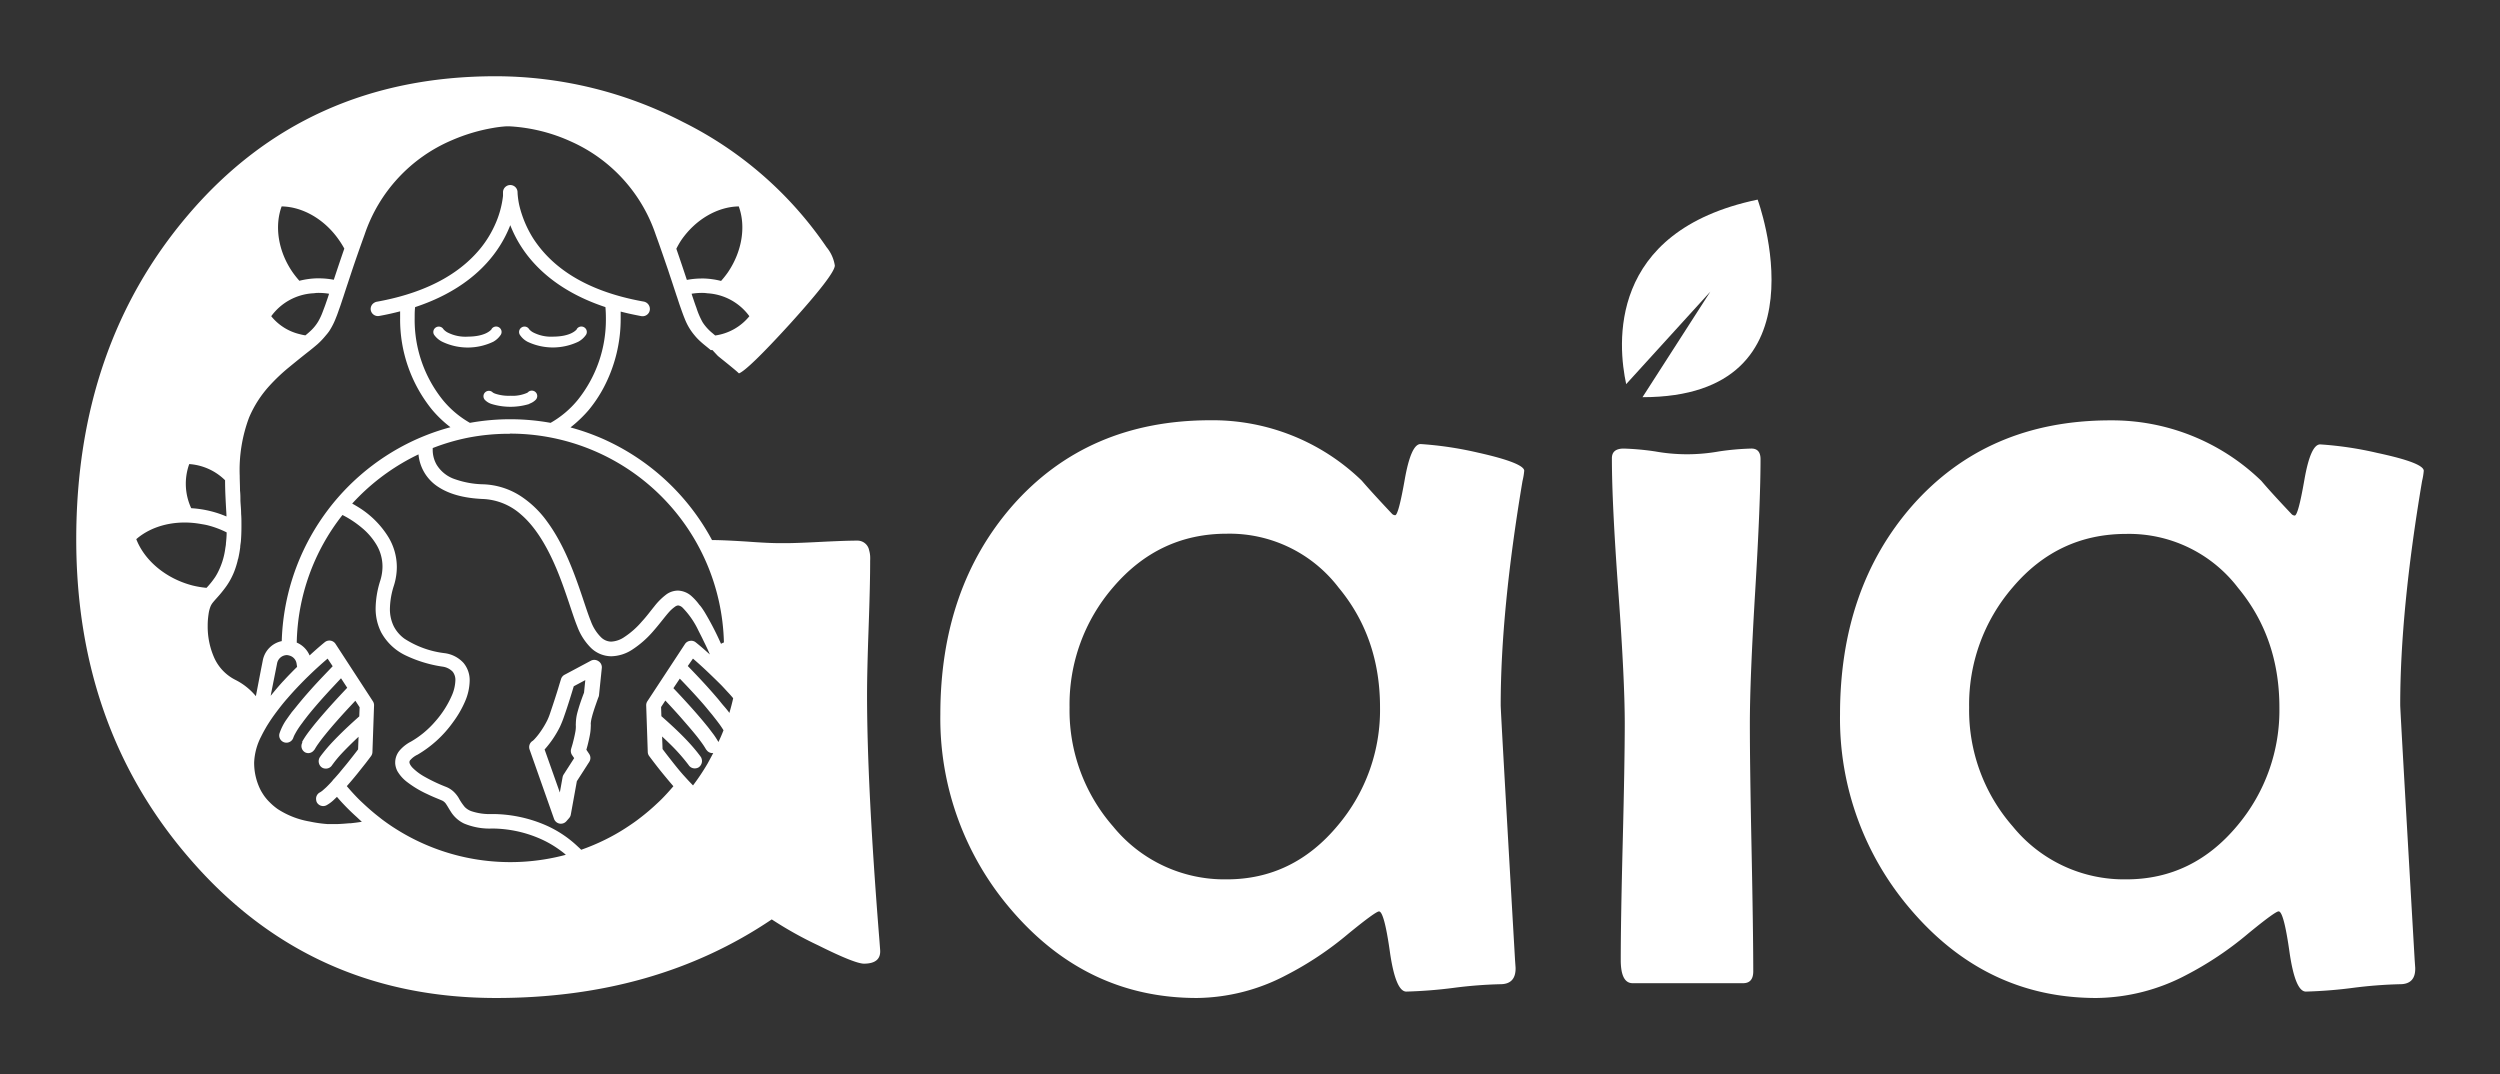 <svg id="Layer_1" data-name="Layer 1" xmlns="http://www.w3.org/2000/svg" viewBox="0 0 491.84 211.34"><rect x="0" y="0" width="491.84" height="211.34" fill="#333333" stroke="none"/><defs><style>.cls-1{fill:#fff;}</style></defs><path class="cls-1" d="M117.71,130.06a1.44,1.44,0,0,0-1.47-.07l-5.17,2.76a1.43,1.43,0,0,0-.7.86l-.31,1c-.29,1-.74,2.42-1.2,3.81-.23.7-.46,1.37-.67,2s-.41,1.06-.54,1.33a17.73,17.73,0,0,1-1.62,2.62,12.22,12.22,0,0,1-.83,1,4.18,4.18,0,0,1-.3.3l-.08.07h0a1.43,1.43,0,0,0-.63,1.72L109,161.1a1.43,1.43,0,0,0,2.43.46l.55-.63a1.38,1.38,0,0,0,.32-.68l1.19-6.56,2.43-3.79a1.42,1.42,0,0,0,0-1.56l-.56-.84c.09-.32.21-.73.32-1.19s.26-1.09.36-1.65a9.68,9.68,0,0,0,.18-1.66,3.52,3.52,0,0,0,0-.64h0v0a6.69,6.69,0,0,1,.21-1.22c.21-.84.55-1.86.83-2.65l.35-1c.09-.24.15-.38.15-.38a1.18,1.18,0,0,0,.09-.37l.55-5.34A1.42,1.42,0,0,0,117.71,130.06Zm-4.42,12.27a2.92,2.92,0,0,0,0,.51h0V143a5.86,5.86,0,0,1-.13,1.15c-.13.71-.33,1.51-.49,2.13-.09.31-.16.57-.22.75s-.08.28-.08.28a1.45,1.45,0,0,0,.17,1.23l.42.61-2.08,3.24a1.56,1.56,0,0,0-.2.52l-.54,3-3-8.47.11-.11a20.16,20.16,0,0,0,2.91-4.34,21.21,21.21,0,0,0,.88-2.23c.71-2,1.5-4.62,1.84-5.75l2.27-1.21-.25,2.47c-.14.36-.46,1.2-.78,2.16-.21.64-.42,1.34-.59,2A9,9,0,0,0,113.29,142.33Z"/><path class="cls-1" d="M173.15,186.81l-.13-1.74q-2.45-30.58-2.44-48.5,0-4.35.31-13.12t.3-13.13a9,9,0,0,0,0-.93v0a5.54,5.54,0,0,0-.2-1.13,2.33,2.33,0,0,0-2.36-1.9c-1.57,0-4,.09-7.2.25q-4.19.22-6.5.25h-1.47q-2.29,0-6.31-.3c-3.14-.2-5.5-.31-7.07-.31h0a45.12,45.12,0,0,0-20.57-19.5h0c-.88-.42-1.79-.8-2.71-1.16h0a43.78,43.78,0,0,0-4.28-1.42l-.28-.09a23.51,23.51,0,0,0,2-1.74c.56-.54,1.1-1.11,1.61-1.71a26.31,26.31,0,0,0,2.88-4.31,28.92,28.92,0,0,0,3.38-13.71c0-.2,0-.4,0-.6s0-.47,0-.71h0c1,.26,2,.49,3.07.7l1,.2h0l.05,0A1.43,1.43,0,0,0,127.84,61a1.48,1.48,0,0,0-1.16-1.66h0C114,57.09,108,51.68,104.89,46.89a21.84,21.84,0,0,1-2.69-6.34,15.14,15.14,0,0,1-.33-2c-.05-.47-.05-.73-.05-.73a1.43,1.43,0,0,0-2.44-1,1.41,1.41,0,0,0-.42,1s0,.26,0,.73a18.87,18.87,0,0,1-1.62,5.76,20.89,20.89,0,0,1-2.7,4.41C91.2,53,85.17,57.38,74.09,59.37a1.25,1.25,0,0,0-.46.19A1.41,1.41,0,0,0,72.94,61a1.43,1.43,0,0,0,1.66,1.16h0c1.46-.26,2.82-.57,4.12-.91,0,.44,0,.87,0,1.31A28.15,28.15,0,0,0,85,80.6a22.66,22.66,0,0,0,3.62,3.45A44.44,44.44,0,0,0,84,85.56c-.91.36-1.82.74-2.71,1.16a45,45,0,0,0-25.86,39.41,4.78,4.78,0,0,0-3.72,3.75l-.37,1.87-1,5.21a12.6,12.6,0,0,0-4-3.19,9,9,0,0,1-4.3-4.61,15.1,15.1,0,0,1-1.18-6,15.26,15.26,0,0,1,.18-2.4,6.4,6.4,0,0,1,.41-1.53,3.23,3.23,0,0,1,.42-.68q.3-.37.75-.87a24.76,24.76,0,0,0,1.72-2.09,13.41,13.41,0,0,0,1.46-2.49c.11-.23.21-.48.31-.73a17.87,17.87,0,0,0,.65-2.09c0-.15.08-.28.12-.44.15-.67.28-1.39.38-2.17,0-.37.09-.76.13-1.16.07-.88.11-1.81.11-2.83,0-.18,0-.39,0-.58,0-.64,0-1.29-.06-2,0-.89-.1-1.75-.14-2.59,0-.67,0-1.31-.08-2,0-1-.06-2-.06-2.91A29.42,29.42,0,0,1,49,82.15a22,22,0,0,1,4-6.24,35.87,35.87,0,0,1,3.84-3.64c1.72-1.41,3-2.44,4.12-3.31.56-.45,1.06-.86,1.51-1.25A14.49,14.49,0,0,0,64.09,66a8.77,8.77,0,0,0,.71-.9,14.12,14.12,0,0,0,1.32-2.64c.16-.38.31-.79.46-1.23s.28-.77.42-1.19l.29-.87c.07-.21.14-.43.22-.65.26-.8.55-1.7.89-2.71l.26-.79.61-1.84c.67-2,1.47-4.29,2.45-7a30.83,30.83,0,0,1,17.2-18.6A35.26,35.26,0,0,1,97,25.17c1-.18,1.91-.27,2.49-.31l.66,0h.22a33.5,33.5,0,0,1,12,3A30.81,30.81,0,0,1,129,46.16c1,2.74,1.78,5.07,2.45,7,.32,1,.61,1.83.87,2.63s.55,1.66.78,2.37l.12.34c.18.55.34,1.05.5,1.52l.42,1.19c.16.44.31.85.46,1.23l.15.37a.61.61,0,0,0,.05.12,11.35,11.35,0,0,0,1.81,3,11,11,0,0,0,1.21,1.27c.56.52,1.21,1,2,1.67l.34,0v0c.39.42.75.82,1.09,1.17.77.63,1.66,1.33,2.69,2.18.5.41,1,.82,1.44,1.24q1.78-.69,10-9.7,8.85-9.78,8.86-11.52a7.42,7.42,0,0,0-1.62-3.6A73.87,73.87,0,0,0,134.37,24a80.42,80.42,0,0,0-36.86-9Q60.23,15,37,42.29,15,68.12,15,106.1,15,143.23,37.39,169,61,196.34,97.6,196.34q31.34,0,54.23-15.46A74.82,74.82,0,0,0,161,186q7.19,3.59,9,3.59Q173.4,189.56,173.15,186.81ZM53.36,136.31l1.17-5.88a2,2,0,0,1,1.9-1.55,1.7,1.7,0,0,1,.45.08,1.93,1.93,0,0,1,1.46,1.54l.11.7c-.43.41-.86.85-1.3,1.3s-.85.88-1.27,1.34l-.25.26c-.72.79-1.43,1.63-2.13,2.49l-.25.3Zm14-35a19.66,19.66,0,0,1,3.76,2.47,12.93,12.93,0,0,1,2.89,3.3,8.38,8.38,0,0,1,1.24,4.36,9.49,9.49,0,0,1-.44,2.8,18.55,18.55,0,0,0-.91,5.42A10.35,10.35,0,0,0,75,124.42,10.73,10.73,0,0,0,79.92,129a25.36,25.36,0,0,0,7.14,2.15,3.38,3.38,0,0,1,2,1,2.6,2.6,0,0,1,.53,1.71,8.06,8.06,0,0,1-.71,3A19.35,19.35,0,0,1,85.57,142a18.39,18.39,0,0,1-4.72,3.9,7.36,7.36,0,0,0-2.24,1.76,3.68,3.68,0,0,0-.86,2.29c0,.08,0,.15,0,.23a3.94,3.94,0,0,0,.42,1.51,7.3,7.3,0,0,0,2,2.22A20.22,20.22,0,0,0,84,156.2c1.23.6,2.31,1,2.82,1.23a1.91,1.91,0,0,1,1,.85c.23.32.47.79.82,1.32A6.27,6.27,0,0,0,91.26,162a13,13,0,0,0,5.59,1,23.92,23.92,0,0,1,9,1.83,20.63,20.63,0,0,1,4.06,2.24c.49.35,1,.72,1.41,1.1a42.1,42.1,0,0,1-33.69-5.25c-.51-.32-1-.66-1.49-1l-.11-.08c-.45-.32-.89-.64-1.33-1-1.13-.87-2.22-1.81-3.26-2.79-.28-.26-.56-.52-.83-.79-.83-.83-1.62-1.7-2.38-2.6.72-.81,1.43-1.66,2.08-2.46l1.59-2c.66-.86,1.09-1.43,1.09-1.44a1.39,1.39,0,0,0,.28-.8l.32-9.17a1.4,1.4,0,0,0-.24-.84L66,126.66a1.44,1.44,0,0,0-2.09-.33s-1.25,1-3,2.62a4.78,4.78,0,0,0-2.53-2.53A41.86,41.86,0,0,1,67.4,101.29Zm32.92-16h.14a42.09,42.09,0,0,1,42,41.08,3.72,3.72,0,0,0-.57.27,56.66,56.66,0,0,0-3.27-6.31c-.33-.51-.64-1-1-1.37a10.61,10.61,0,0,0-1.48-1.65,4.21,4.21,0,0,0-2.75-1.14,4,4,0,0,0-2.21.72,12.58,12.58,0,0,0-2.43,2.41c-.76.93-1.54,2-2.41,2.93h0a16.25,16.25,0,0,1-3.47,3.08,5,5,0,0,1-2.6.9,2.92,2.92,0,0,1-2-.87,8.62,8.62,0,0,1-2-3.18c-.61-1.47-1.34-3.86-2.29-6.58-1.43-4.09-3.33-8.94-6.26-12.93a19.74,19.74,0,0,0-5.29-5.1,14.44,14.44,0,0,0-7.28-2.29,17.76,17.76,0,0,1-5.59-1,6.66,6.66,0,0,1-3.65-2.91,5.85,5.85,0,0,1-.74-2.91c0-.12,0-.21,0-.31a41.33,41.33,0,0,1,6.75-2A41.91,41.91,0,0,1,100.32,85.34ZM130.83,148l-.48-.63-.09-2.48c.43.41.89.84,1.36,1.3a36,36,0,0,1,3.61,4c.1.13.22.28.3.4s0,0,0,0a1.42,1.42,0,0,0,1.33.57,1.39,1.39,0,0,0,.61-.21,1.51,1.51,0,0,0,.57-.8,1.38,1.38,0,0,0,0-.85,1,1,0,0,0-.13-.33c-.22-.33-.49-.66-.75-1-.46-.57-.95-1.15-1.5-1.75-2-2.2-4.53-4.43-5.54-5.32l-.06-1.8.84-1.28c.93,1,2.28,2.44,3.62,4,.94,1.07,1.88,2.17,2.67,3.16.34.44.65.85.92,1.23a13.8,13.8,0,0,1,.79,1.22,1.49,1.49,0,0,0,.12.14,1.4,1.4,0,0,0,1.19.59h.11l-.09.16c-.33.63-.67,1.25-1,1.86h0a43.61,43.61,0,0,1-2.89,4.34l.65.63c-.2-.19-.42-.39-.65-.63s-.65-.67-1-1.05-.65-.72-1-1.1c-.57-.65-1.14-1.34-1.66-2l-.17-.21C131.86,149.33,131.26,148.57,130.83,148Zm2.91-14.49c1.15,1.19,2.94,3.07,4.67,5.06.37.43.72.86,1.08,1.3s.56.66.82,1,.73.92,1.05,1.36l.1.13c.34.46.63.9.88,1.31-.3.78-.63,1.55-1,2.31a16.09,16.09,0,0,0-.92-1.44l-.62-.82-.38-.5c-.13-.16-.25-.32-.39-.48-2.19-2.72-5.15-5.88-6.55-7.35Zm2.59-3.94c.63.54,1.47,1.28,2.42,2.17s2,1.91,3.1,3c.41.42.81.86,1.22,1.31.24.25.47.5.7.76s.32.37.47.56c-.22,1-.47,1.93-.75,2.89l-.13-.19c-.3-.4-.63-.8-1-1.22s-.73-.9-1.12-1.36c-.74-.87-1.49-1.72-2.22-2.53-1.5-1.65-2.88-3.08-3.71-3.93Zm-54-40.2a8.52,8.52,0,0,0,3.9,6.43c2,1.31,4.79,2.2,8.77,2.37a12,12,0,0,1,7.51,3.06c3.14,2.69,5.47,7,7.19,11.2.86,2.11,1.58,4.21,2.21,6.08s1.16,3.52,1.68,4.79a11.61,11.61,0,0,0,2.71,4.2,5.8,5.8,0,0,0,4,1.61,7.82,7.82,0,0,0,4.11-1.32,19.32,19.32,0,0,0,4.1-3.61h0c1.27-1.44,2.29-2.85,3.16-3.82a7,7,0,0,1,1.13-1,1.22,1.22,0,0,1,.62-.25,1.56,1.56,0,0,1,.89.46,16.46,16.46,0,0,1,3.09,4.48l.74,1.46c.47,1,1,2,1.52,3.25l-1.33-1.18c-.89-.76-1.44-1.2-1.46-1.21a1.38,1.38,0,0,0-1.11-.29,1.42,1.42,0,0,0-1,.62l-7.39,11.25a1.42,1.42,0,0,0-.24.84l.31,9.17a1.4,1.4,0,0,0,.29.8s.43.58,1.09,1.44,1.39,1.78,2.26,2.82c.45.55.93,1.11,1.4,1.66-.76.89-1.54,1.76-2.37,2.59-.27.27-.55.53-.83.79a41.48,41.48,0,0,1-3.27,2.79c-.47.37-.94.72-1.43,1.06s-1,.68-1.49,1a39.25,39.25,0,0,1-4,2.27,41.6,41.6,0,0,1-4.75,2c-.25-.27-.54-.51-.8-.76a22,22,0,0,0-6.65-4.27,26.57,26.57,0,0,0-10.1-2,11.3,11.3,0,0,1-4.08-.57,3.46,3.46,0,0,1-1.26-.8,10.57,10.57,0,0,1-1.21-1.79,5.91,5.91,0,0,0-.93-1.18,4.73,4.73,0,0,0-1.55-1,32.26,32.26,0,0,1-4.41-2.1,10.55,10.55,0,0,1-2.14-1.62,3.06,3.06,0,0,1-.53-.7,1.32,1.32,0,0,1-.08-.19.63.63,0,0,1,.18-.73,4.24,4.24,0,0,1,1.37-1,22.61,22.61,0,0,0,7-6.42,20.25,20.25,0,0,0,2.32-4,10.72,10.72,0,0,0,.93-4.07,5.31,5.31,0,0,0-1.21-3.56,6.06,6.06,0,0,0-3.73-1.92,18.6,18.6,0,0,1-7.88-2.84,7,7,0,0,1-2.1-2.42,7.65,7.65,0,0,1-.77-3.48,15.59,15.59,0,0,1,.79-4.57h0a12.29,12.29,0,0,0,.57-3.64,11.41,11.41,0,0,0-1.73-6A18,18,0,0,0,70.85,100c-.57-.37-1.1-.67-1.56-.93q.64-.7,1.32-1.38A42.44,42.44,0,0,1,82.38,89.37ZM60.91,161.62a16.65,16.65,0,0,1-6.25-2.43,11.5,11.5,0,0,1-1.59-1.34,9.45,9.45,0,0,1-1.19-1.41c-.2-.3-.4-.62-.58-.95A11.84,11.84,0,0,1,50,150a12.19,12.19,0,0,1,1.37-5.09h0q.41-.84.9-1.68l.06-.11c.27-.46.56-.91.86-1.37.53-.8,1.11-1.58,1.71-2.36S56,138,56.53,137.4q.59-.68,1.17-1.32c.41-.45.82-.88,1.22-1.3.59-.61,1.17-1.2,1.73-1.74,1.39-1.36,2.65-2.48,3.56-3.26l.24-.21,1,1.5c-.93,1-2.54,2.62-4.23,4.51-.57.64-1.14,1.29-1.7,1.95-.38.46-.76.91-1.12,1.36s-.66.82-1,1.22a2.14,2.14,0,0,0-.13.19c-.36.48-.68.94-1,1.39A10.78,10.78,0,0,0,55,144.25a1.42,1.42,0,1,0,2.71.88,5.13,5.13,0,0,1,.35-.76c.12-.22.25-.45.41-.71.27-.44.61-.93,1-1.44l.28-.39.77-1c1.46-1.83,3.22-3.8,4.7-5.39l1.87-2,1.22,1.87c-.76.81-2,2.12-3.33,3.6-1.08,1.21-2.22,2.52-3.22,3.75l-.38.48c-.36.46-.7.9-1,1.32a16.09,16.09,0,0,0-.92,1.44.56.56,0,0,0,0,.08l0,.15A1.42,1.42,0,0,0,60,148a1.38,1.38,0,0,0,.51.16,1.29,1.29,0,0,0,.28,0,1.45,1.45,0,0,0,1-.59,1.49,1.49,0,0,0,.12-.14,10.84,10.84,0,0,1,.79-1.22c.35-.5.79-1.07,1.27-1.66,1.41-1.75,3.21-3.76,4.65-5.31l1.29-1.38.84,1.28-.07,1.8c-.58.51-1.63,1.45-2.82,2.58-.88.85-1.84,1.8-2.71,2.74-.55.6-1.05,1.18-1.5,1.75-.27.34-.53.67-.75,1a1.22,1.22,0,0,0-.14.33,1.45,1.45,0,0,0,0,.85,1.41,1.41,0,0,0,.57.8,1.28,1.28,0,0,0,.61.21,1.42,1.42,0,0,0,1.33-.57s0,0,0,0,.18-.26.29-.4a22.62,22.62,0,0,1,1.67-2c1.06-1.13,2.26-2.3,3.31-3.28l-.09,2.48c-.39.52-1.21,1.58-2.18,2.79-.47.58-1,1.2-1.49,1.81l-.33.38c-.33.38-.65.75-1,1.1l0,.05c-.32.36-.64.7-.94,1h0l0,0-.34.34-.63.56a3.42,3.42,0,0,1-.6.43h0a1.4,1.4,0,0,0-.74,1.47,1.36,1.36,0,0,0,.11.44,1.42,1.42,0,0,0,1.89.64h0a6.56,6.56,0,0,0,1.31-.93l.1-.09,0,0,.68-.65c.23.26.45.53.69.79h0a43.59,43.59,0,0,0,3.12,3.11c.36.33.72.68,1.09,1-.69.12-1.42.21-2.15.29-.44,0-.89.06-1.35.09s-1.09.08-1.66.08-1,0-1.53,0A25.44,25.44,0,0,1,60.91,161.62Zm77.62-55.16h0l-.11-.23C138.44,106.32,138.49,106.38,138.53,106.46ZM87.17,78.76a25.15,25.15,0,0,1-5.59-16.18c0-.74,0-1.45.09-2.16,8.79-2.9,13.84-7.6,16.63-12a23.53,23.53,0,0,0,2.09-4.12,23.53,23.53,0,0,0,2.09,4.12c2.79,4.39,7.84,9.09,16.63,12,.06.71.09,1.42.09,2.16a25.21,25.21,0,0,1-5.6,16.18,19.1,19.1,0,0,1-5.28,4.43,44.7,44.7,0,0,0-15.87,0A19.1,19.1,0,0,1,87.17,78.76ZM39.54,103.09c.46.08.92.15,1.38.27a18.44,18.44,0,0,1,3.67,1.38c0,.78-.07,1.51-.14,2.17,0,.33-.08.65-.13,1a14.42,14.42,0,0,1-1.62,5c-.12.21-.25.43-.37.62a16.75,16.75,0,0,1-1.7,2.12,18.89,18.89,0,0,1-2.74-.46c-5.37-1.39-9.49-5-11.08-9.12C29.92,103.37,34.64,102.21,39.54,103.09ZM61.59,57.7c.25,0,.48-.06.73-.07a12.84,12.84,0,0,1,2.42.16c-.16.51-.32,1-.47,1.41v0c-.16.47-.31.91-.46,1.3s-.35.95-.51,1.33a12.11,12.11,0,0,1-.71,1.44A8.49,8.49,0,0,1,61,65.19c-.26.24-.57.51-.92.79a10.62,10.62,0,0,1-1.12-.24,10.22,10.22,0,0,1-5.6-3.53A11,11,0,0,1,61.59,57.7ZM57.22,68.26l0,0h0ZM139.17,57.7a11,11,0,0,1,8.26,4.51A10.53,10.53,0,0,1,140.71,66c-.18-.14-.35-.29-.51-.43a9.29,9.29,0,0,1-1.86-2c-.05-.07-.1-.16-.15-.24A15.54,15.54,0,0,1,137,60.53c-.15-.39-.3-.82-.46-1.3l-.32-.94-.16-.5a12.84,12.84,0,0,1,2.42-.16C138.69,57.64,138.93,57.67,139.17,57.7ZM134,47.29c2.88-4.2,7.25-6.62,11.34-6.68,1.41,3.83.72,8.78-2.16,13a18.14,18.14,0,0,1-1.32,1.66,15.92,15.92,0,0,0-3.34-.48H138a16,16,0,0,0-2.87.28c-.56-1.69-1.23-3.71-2.07-6.13A17,17,0,0,1,134,47.29ZM55.41,40.61c4.08.06,8.45,2.48,11.33,6.68a17,17,0,0,1,1,1.62c-.84,2.42-1.51,4.44-2.07,6.13a16,16,0,0,0-2.87-.28h-.56a15.92,15.92,0,0,0-3.34.48,18.14,18.14,0,0,1-1.32-1.66C54.68,49.39,54,44.44,55.41,40.61ZM37.23,91.3a11.14,11.14,0,0,1,7.05,3.18c0,2.13.13,4.37.27,6.78,0,.12,0,.22,0,.35a20.24,20.24,0,0,0-2.93-1h0a21,21,0,0,0-4-.63A11.42,11.42,0,0,1,37.23,91.3Z"/><path class="cls-1" d="M98.53,65.85a1.06,1.06,0,0,0-.38-1.46,1.07,1.07,0,0,0-1.45.35h0l0,.05c-.23.25-1.29,1.42-4.68,1.44A7.69,7.69,0,0,1,88,65.38a3.19,3.19,0,0,1-.66-.5l-.11-.13h0a1.07,1.07,0,0,0-1.45-.35,1.06,1.06,0,0,0-.38,1.46A4.32,4.32,0,0,0,87,67.23a11.64,11.64,0,0,0,10.05,0A4.24,4.24,0,0,0,98.53,65.85Z"/><path class="cls-1" d="M103.77,67.23a11.64,11.64,0,0,0,10,0,4.32,4.32,0,0,0,1.53-1.38,1.06,1.06,0,0,0-.38-1.46,1.07,1.07,0,0,0-1.45.35h0l0,.05c-.22.25-1.28,1.42-4.67,1.44a7.69,7.69,0,0,1-3.94-.85,2.92,2.92,0,0,1-.66-.5l-.11-.13h0a1.05,1.05,0,0,0-1.44-.35,1.06,1.06,0,0,0-.38,1.46A4.13,4.13,0,0,0,103.77,67.23Z"/><polygon class="cls-1" points="74.85 114.23 74.85 114.22 74.85 114.22 74.85 114.23"/><path class="cls-1" d="M104.13,79.43a3.16,3.16,0,0,0,1.27-.78,1.06,1.06,0,0,0-1.54-1.47h0l-.14.1a7.16,7.16,0,0,1-3.32.58,8.27,8.27,0,0,1-3-.42,2.59,2.59,0,0,1-.45-.22l0,0h0a1.06,1.06,0,0,0-1.54,1.47,3.16,3.16,0,0,0,1.27.78,12.77,12.77,0,0,0,7.48,0Z"/><path class="cls-1" d="M476.84,92.63a12.87,12.87,0,0,1-.33,2q-4.31,25.56-4.3,44.09,0,1.11,2.84,50.11l.11,1.56q.1,3.24-3,3.24a88.34,88.34,0,0,0-9.28.72,89.05,89.05,0,0,1-9.23.73q-2.12,0-3.24-7.89t-2.12-7.89c-.45,0-2.45,1.46-6,4.37a65.86,65.86,0,0,1-12.25,8.19,38.62,38.62,0,0,1-17.61,4.48q-21.61,0-36.43-17.3a57.61,57.61,0,0,1-14-38.49q0-24.78,14.15-41,14.82-16.84,39-16.85A42.19,42.19,0,0,1,444.88,94.6q1.89,2.24,5.91,6.49a.93.93,0,0,0,.66.34q.68,0,1.9-7t3.11-7a68.8,68.8,0,0,1,11.25,1.68Q476.85,91.06,476.84,92.63Zm-28.4,46.55q0-13.73-8.14-23.54a27,27,0,0,0-22-10.6q-13.4,0-22.31,10.49a35.26,35.26,0,0,0-8.59,23.65A34.7,34.7,0,0,0,396,162.61,28.21,28.21,0,0,0,418.33,173q13.05,0,21.86-10.6A35.22,35.22,0,0,0,448.44,139.18Z"/><path class="cls-1" d="M299.87,92.62c0-1-3.06-2.23-9.14-3.58a70.12,70.12,0,0,0-11.25-1.68c-1.26,0-2.3,2.35-3.12,7s-1.45,7-1.88,7a.9.9,0,0,1-.67-.33q-4-4.25-5.92-6.49a42.17,42.17,0,0,0-29.74-11.86q-24.19,0-39,16.85Q185,115.78,185,140.55a57.69,57.69,0,0,0,14,38.5q14.82,17.28,36.44,17.29a38.47,38.47,0,0,0,17.6-4.49,65,65,0,0,0,12.26-8.18c3.56-2.91,5.57-4.36,6-4.36.67,0,1.39,2.63,2.13,7.87s1.83,7.9,3.24,7.9a91.13,91.13,0,0,0,9.22-.72,86.45,86.45,0,0,1,9.28-.73q3.07,0,3-3.24l-.11-1.56q-2.83-49-2.82-50.11,0-18.52,4.29-44.08A13.5,13.5,0,0,0,299.87,92.62Zm-36.66,69.76Q254.39,173,241.35,173A28.24,28.24,0,0,1,219,162.61a34.68,34.68,0,0,1-8.58-23.42A35.26,35.26,0,0,1,219,115.53Q228,105,241.35,105a27,27,0,0,1,22,10.6q8.15,9.81,8.15,23.55A35.15,35.15,0,0,1,263.21,162.38Z"/><path class="cls-1" d="M346.36,90.33q0,8.6-1.05,26t-1.05,26.08q0,8.15.33,24.39t.34,24.29c0,1.57-.67,2.34-2,2.34H321.2q-2.34,0-2.34-4.57,0-7.71.39-23.17t.4-23.28q0-8.72-1.27-26.13t-1.26-26.13c0-1.27.78-1.9,2.33-1.9a52,52,0,0,1,6.17.56,35.55,35.55,0,0,0,12.57,0,52.24,52.24,0,0,1,6.28-.56C345.73,88.21,346.36,88.92,346.36,90.33Z"/><path class="cls-1" d="M345.79,39.27c-29.72,6.22-27.5,28.73-25.86,36.3l16.56-18.2L323.14,78.14C360.13,78.16,345.79,39.27,345.79,39.27Z"/></svg>